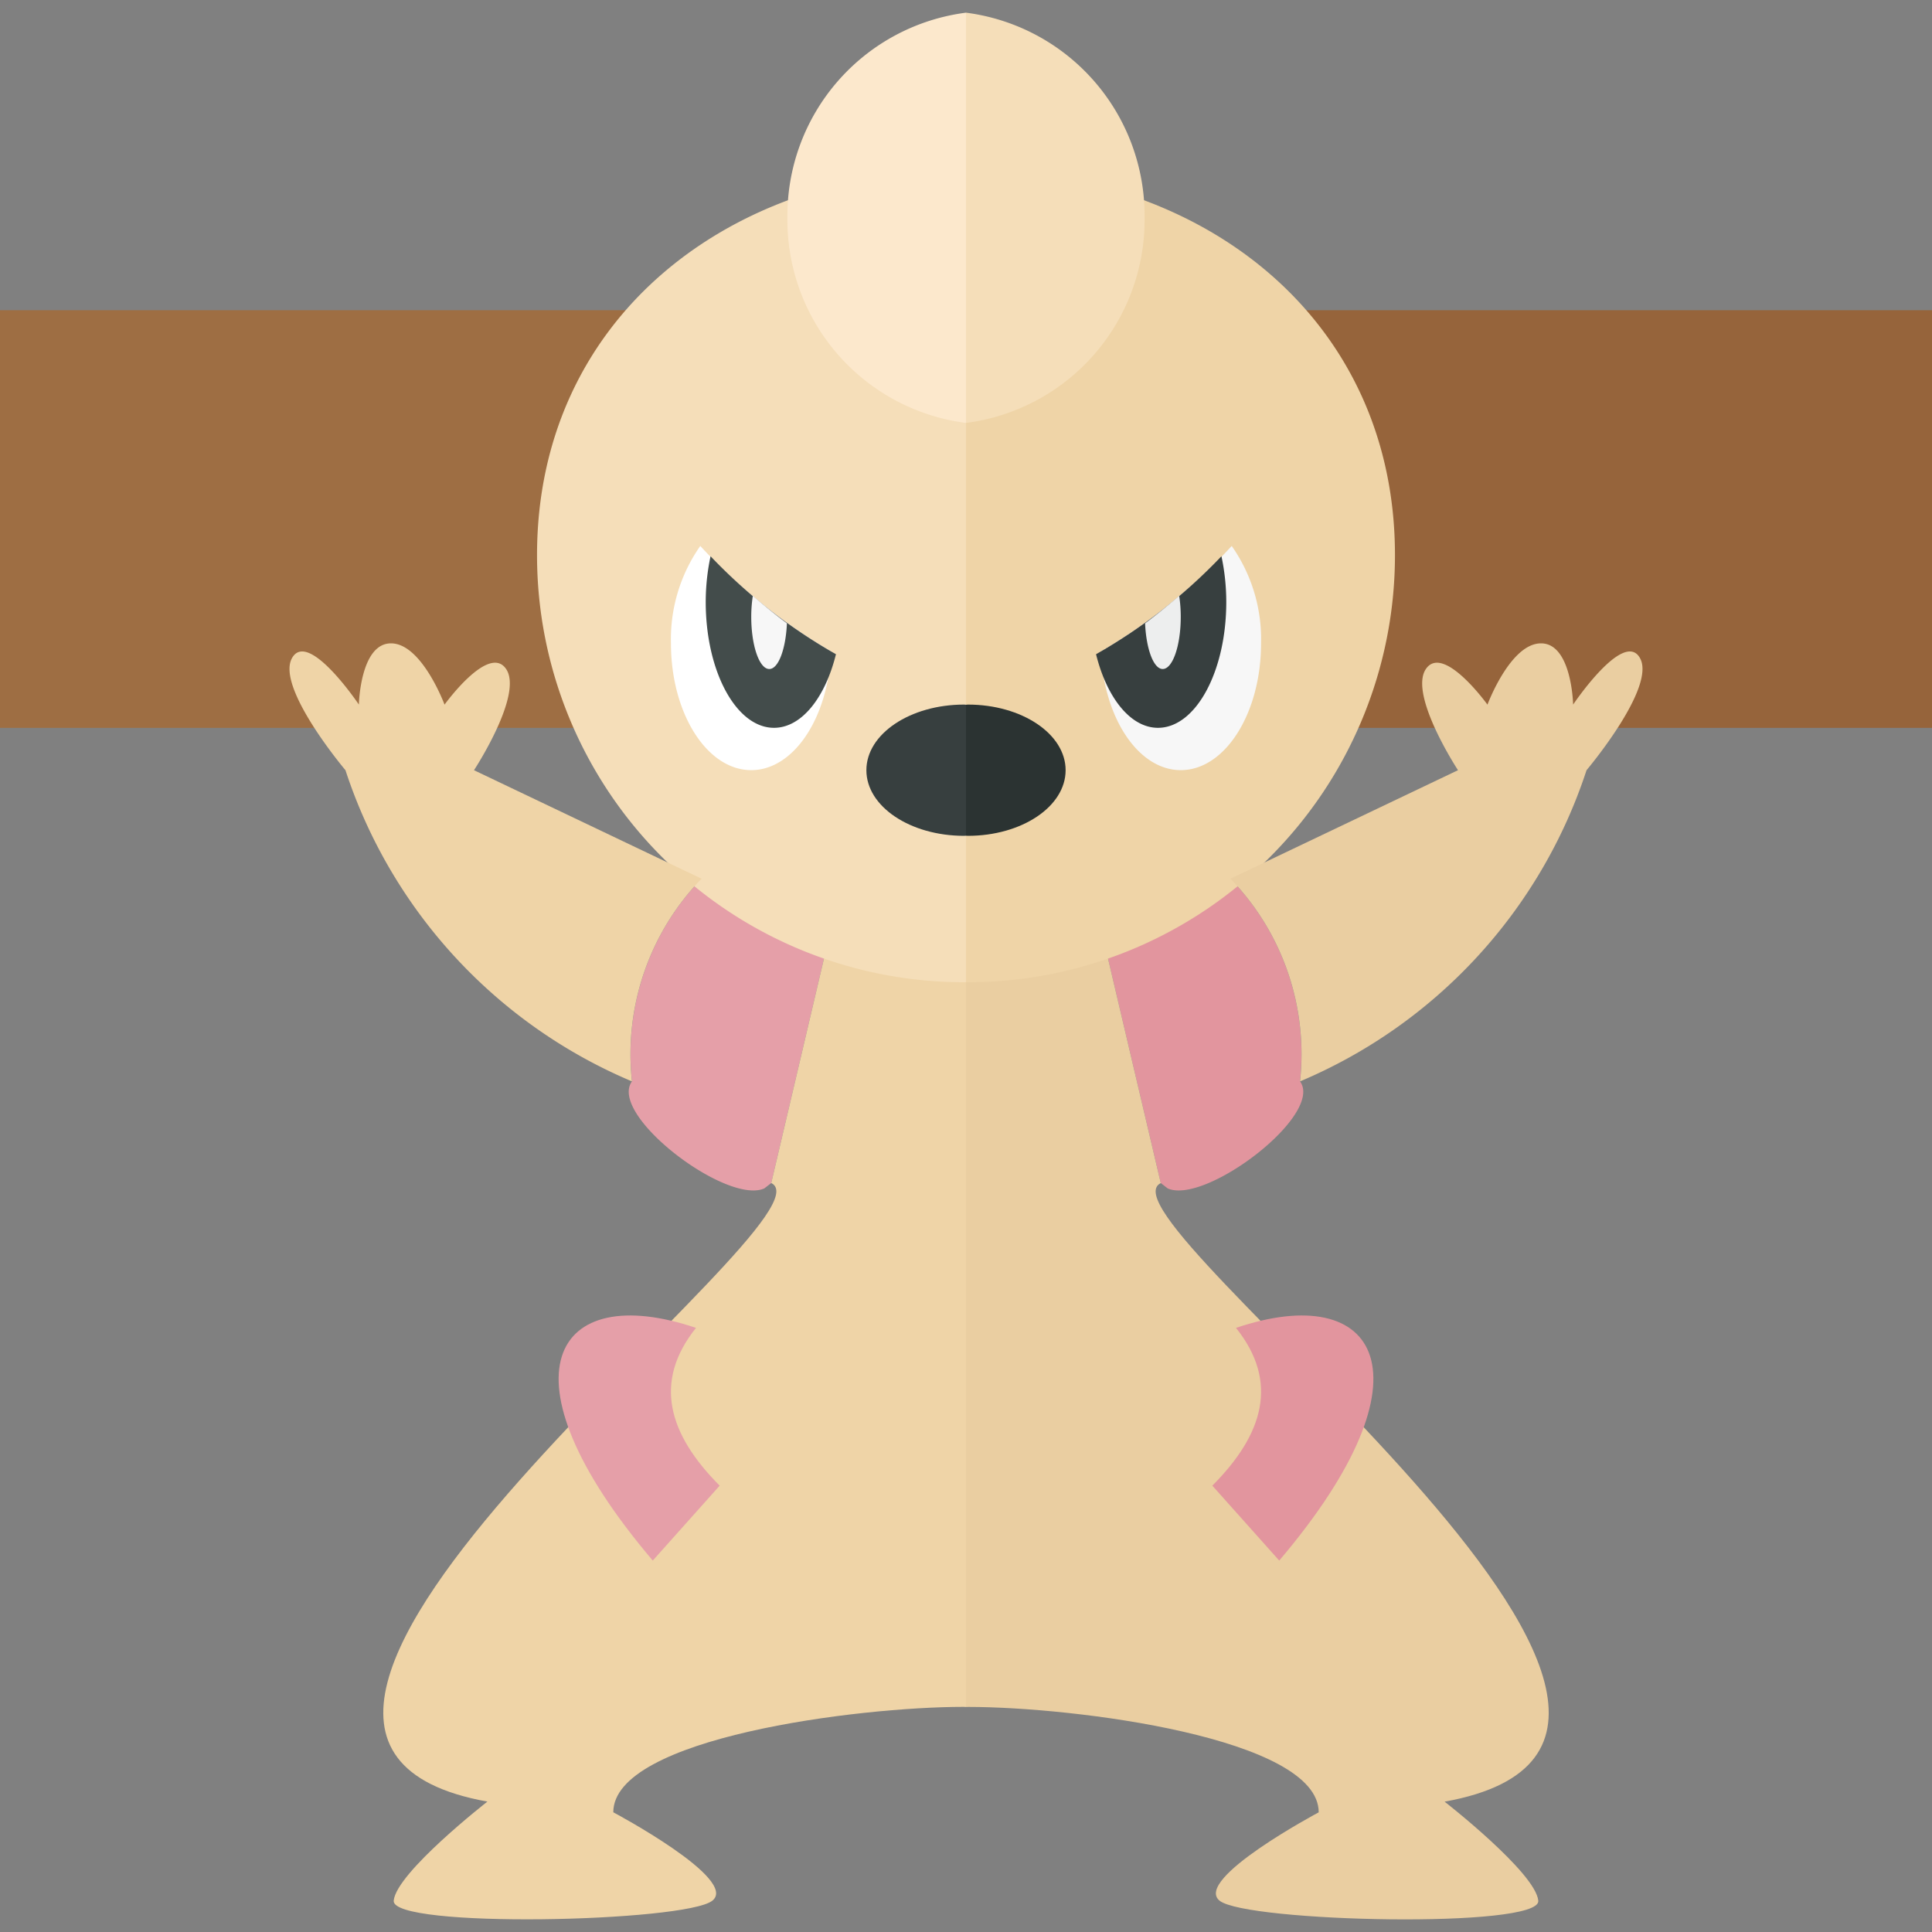 <svg xmlns="http://www.w3.org/2000/svg" viewBox="0 0 32 32"><rect x="0" y="0" width="32" height="32" fill="#808080" stroke="none"/><title>532-timburr</title><rect y="5.138" width="16" height="6.918" style="fill:#9e6e43"/><path d="M12.242,14.85l-.622-.296a4.175,4.175,0,0,0-1.152,3.356c-.404.552,1.568,2.051,2.191,1.774l.115-.089L13.817,15.156Z" style="fill:#e59fa8"/><path d="M15.958,15.911l-.745-.484L13.817,15.156,12.774,19.595c1.197.577-10.763,9.158-4.701,10.245,0,0-1.508,1.175-1.552,1.641s4.834.355,5.278,0-1.641-1.464-1.641-1.464c0-1.234,4.051-1.746,5.801-1.746l.042.002V15.938Z" style="fill:#efd4a7"/><path d="M15.969,2.809c-3.907,0-7.074,2.48-7.074,6.386a7.074,7.074,0,0,0,7.074,7.074L16,16.268V2.811Z" style="fill:#f5deb9"/><path d="M13.042,3.608A3.39,3.39,0,0,0,16,7.005V.21A3.39,3.39,0,0,0,13.042,3.608Z" style="fill:#fce8cc"/><path d="M15.969,11.67c-.894,0-1.619.486-1.619,1.087s.725,1.087,1.619,1.087c.011,0,.02-.002.031-.002v-2.169C15.989,11.672,15.98,11.67,15.969,11.67Z" style="fill:#373f3f"/><path d="M11.599,9.043a2.688,2.688,0,0,0-.486,1.611c0,1.161.596,2.102,1.33,2.102.705,0,1.277-.87,1.322-1.966A9.446,9.446,0,0,1,11.599,9.043Z" style="fill:#fff"/><path d="M11.769,9.213a3.645,3.645,0,0,0-.08.758c0,1.151.506,2.084,1.131,2.084.457,0,.848-.501,1.026-1.219A9.04,9.04,0,0,1,11.769,9.213Z" style="fill:#434c4b"/><path d="M12.469,9.869a2.306,2.306,0,0,0-.026.347c0,.478.134.865.299.865.152,0,.273-.333.292-.757C12.85,10.188,12.661,10.033,12.469,9.869Z" style="fill:#f7f7f7"/><path d="M11.62,14.554l-3.769-1.797s.82-1.25.532-1.676-1.02.59-1.02.59-.377-1.015-.887-1.015S5.944,11.67,5.944,11.67s-.843-1.255-1.109-.767.887,1.854.887,1.854a8.445,8.445,0,0,0,4.745,5.154A4.175,4.175,0,0,1,11.62,14.554Z" style="fill:#efd4a7"/><path d="M11.92,24.607c-.85-.853-1.106-1.721-.392-2.613-2.35-.796-3.337.769-.716,3.854" style="fill:#e59fa8"/><rect x="16" y="5.138" width="16" height="6.918" style="fill:#96643b"/><path d="M19.758,14.85l.622-.296a4.175,4.175,0,0,1,1.152,3.356c.404.552-1.568,2.051-2.191,1.774l-.115-.089L18.183,15.156Z" style="fill:#e2959e"/><path d="M16.042,15.911l.745-.484,1.396-.271,1.043,4.44c-1.197.577,10.763,9.158,4.701,10.245,0,0,1.508,1.175,1.552,1.641s-4.834.355-5.278,0,1.641-1.464,1.641-1.464c0-1.234-4.051-1.746-5.801-1.746L16,28.273V15.938Z" style="fill:#eacea1"/><path d="M16.031,2.809c3.907,0,7.074,2.48,7.074,6.386a7.074,7.074,0,0,1-7.074,7.074L16,16.268V2.811Z" style="fill:#efd4a7"/><path d="M18.958,3.608A3.39,3.39,0,0,1,16,7.005V.21A3.39,3.39,0,0,1,18.958,3.608Z" style="fill:#f5deb9"/><path d="M16.031,11.67c.894,0,1.619.486,1.619,1.087s-.725,1.087-1.619,1.087c-.011,0-.02-.002-.031-.002v-2.169C16.011,11.672,16.02,11.67,16.031,11.67Z" style="fill:#2b3332"/><path d="M20.401,9.043a2.688,2.688,0,0,1,.486,1.611c0,1.161-.596,2.102-1.33,2.102-.705,0-1.277-.87-1.322-1.966A9.446,9.446,0,0,0,20.401,9.043Z" style="fill:#f7f7f7"/><path d="M20.231,9.213a3.645,3.645,0,0,1,.08.758c0,1.151-.506,2.084-1.131,2.084-.457,0-.848-.501-1.026-1.219A9.04,9.04,0,0,0,20.231,9.213Z" style="fill:#373f3f"/><path d="M19.531,9.869a2.306,2.306,0,0,1,.026.347c0,.478-.134.865-.299.865-.152,0-.273-.333-.292-.757C19.15,10.188,19.339,10.033,19.531,9.869Z" style="fill:#edeeee"/><path d="M20.38,14.554l3.769-1.797s-.82-1.25-.532-1.676,1.02.59,1.02.59.377-1.015.887-1.015S26.056,11.67,26.056,11.67s.843-1.255,1.109-.767-.887,1.854-.887,1.854a8.445,8.445,0,0,1-4.745,5.154A4.175,4.175,0,0,0,20.38,14.554Z" style="fill:#eacea1"/><path d="M20.08,24.607c.85-.853,1.106-1.721.392-2.613,2.35-.796,3.337.769.716,3.854" style="fill:#e2959e"/></svg>